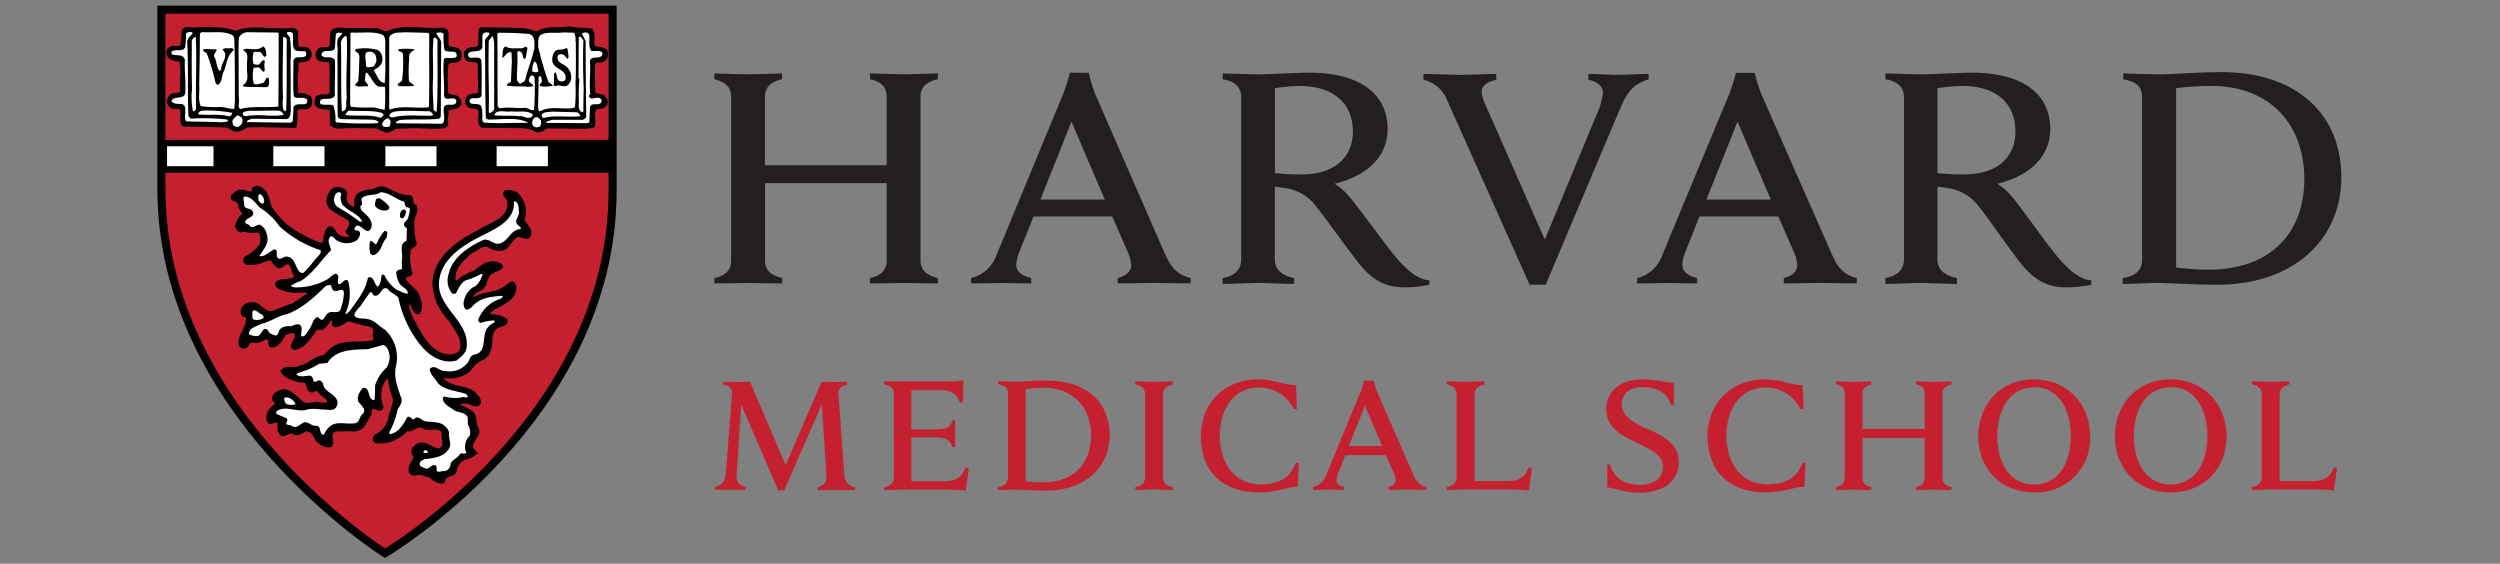 <svg id="BWH" xmlns="http://www.w3.org/2000/svg" viewBox="0 0 465.43 104.95"><rect x="0" y="0" width="465.43" height="104.95" fill="#808080" stroke="none"/><defs><style>.cls-1{fill:#231f20;}.cls-2{fill:#c5202f;}.cls-3{fill:none;stroke-width:1.5px;}.cls-3,.cls-4,.cls-6{stroke:#010101;}.cls-4,.cls-6,.cls-7{fill:#010101;}.cls-4{stroke-width:0.31px;}.cls-5{fill:#fff;}.cls-6{stroke-width:0.31px;}</style></defs><title>HMS</title><path id="Harvard" class="cls-1" d="M413.53,13.43c-4.11,0-9.55.41-11.47.41-1.14,0-5.46-.15-6.77-.15v1.07c2.28.43,3.51,1.25,3.51,3.33V48.29c0,2.14-1.27,3.07-3.61,3.48v1.09c1.3,0,5.3-.18,6.49-.18,1.9,0,6.94.33,11.08.33,14.34,0,23.13-8.51,23.13-20,0-11.83-8.42-19.59-22.36-19.59Zm-169.82.1c-2.13,0-7.56.31-9.48.31-1.17,0-5.29-.15-6.6-.15v1.07c2.47.41,3.45,1.59,3.45,3.43v30c0,2.1-1.27,3.17-3.45,3.58v1.09c1.3,0,5.5-.18,6.54-.18,1.2,0,5.46.18,6.77.18V51.77c-2.34-.5-3.61-1.57-3.61-3.58V34.75c.67.07,1.22.16,1.82.25a8.8,8.8,0,0,1,6,3.58c2.15,2.71,6,8.21,8.13,10.8,2.47,3,5,4.12,8.2,4.12a24.21,24.21,0,0,0,4.62-.48v-.84c-2.5-.11-4.91-2.66-6.73-4.91s-6.54-8.76-8.2-10.7a11.91,11.91,0,0,0-2.7-2.36c6-1.46,9.86-5,9.86-10.19,0-6.61-5.24-10.49-14.59-10.49Zm123.37,0c-2.15,0-7.56.31-9.48.31-1.17,0-5.27-.15-6.59-.15v1.07c2.47.41,3.46,1.59,3.46,3.43v30c0,2.1-1.28,3.17-3.46,3.58v1.09c1.3,0,5.46-.18,6.51-.18,1.22,0,5.5.18,6.81.18V51.77c-2.36-.5-3.64-1.57-3.64-3.58V34.75c.67.07,1.24.16,1.82.25a8.8,8.8,0,0,1,6,3.58c2.15,2.71,5.85,8.21,8,10.8,2.46,3,5,4.12,8.18,4.12a24.28,24.28,0,0,0,4.65-.48v-.84c-2.52-.11-4.88-2.66-6.73-4.91s-6.41-8.76-8.07-10.7a11.91,11.91,0,0,0-2.7-2.36c6-1.46,9.86-5,9.86-10.19,0-6.61-5.24-10.49-14.59-10.49Zm-167.89,0A37.82,37.82,0,0,1,198,17.34L185.53,47.45a6.65,6.65,0,0,1-4.75,4.32v1l5.67-.08c.81,0,4.21.08,5.52.08v-1c-2.2-.59-2.78-1.45-2.78-2.52a8.51,8.51,0,0,1,.64-2.52l2.59-6.43h14.64l2.8,6.4a7.49,7.49,0,0,1,.73,2.67c0,.94-.6,1.92-2.52,2.39l0,1c1.46,0,5.69-.08,6.72-.08s5.45.08,6.88.08v-1C219,51.12,218,49.61,217,47.53L203.83,17.37a35.54,35.54,0,0,1-1.14-3.81Zm124,0A36.25,36.25,0,0,1,322,17.34L309.49,47.45a6.58,6.58,0,0,1-4.7,4.32l0,1,5.79-.08c.8,0,4.1.08,5.38.08v-1c-2.18-.59-2.75-1.45-2.75-2.52a7.76,7.76,0,0,1,.62-2.52l2.57-6.43h14.67l2.8,6.4a7.12,7.12,0,0,1,.72,2.67c0,.94-.59,1.92-2.5,2.39l0,1c1.43,0,5.69-.08,6.7-.08s5.46.08,6.9.08v-1c-2.63-.66-3.64-2.16-4.57-4.24L327.84,17.37a38.66,38.66,0,0,1-1.17-3.81h-3.5ZM133,13.68v1.07c1.92.5,3.12,1.34,3.12,3.33V48.44c0,2.08-1.29,2.92-3.12,3.33v1c.94,0,5.1-.08,6.1-.08,1.17,0,5.57.08,6.53.08v-1c-1.92-.5-3.2-1.25-3.2-3.33V34.09h22.65V48.44c0,2.08-1.27,2.92-3.11,3.33v1c1,0,5.26-.08,6.43-.08,1,0,5.24.08,6.2.08v-1c-1.93-.5-3.23-1.33-3.23-3.33V18.08c0-2.07,1.38-2.9,3.23-3.33V13.68c-1,0-5.21.15-6.2.15-1.17,0-5.47-.15-6.43-.15v1.07c1.92.43,3.11,1.26,3.11,3.33V30.76H142.41V18.08c0-2.07,1.37-2.9,3.2-3.33V13.68c-1,0-5.36.15-6.53.15C138.08,13.83,133.93,13.68,133,13.68Zm132,.08v1.09a6.14,6.14,0,0,1,4.41,3.79L284.77,53h3l14-33.14c1.32-3.1,2.78-4.41,5.16-5.06V13.76c-1.37,0-5,.18-5.92.18s-4-.18-5.3-.18v1.09c1.56.31,2.7,1.15,2.7,2.36a13.2,13.2,0,0,1-1.28,4.4l-9.53,23-10.1-22.95c-1.07-2.39-1.66-3.64-1.66-4.57,0-1.29,1.46-2,2.72-2.21V13.76c-1.41,0-5.58.18-6.55.18s-5.66-.18-7-.18ZM241.87,16c6.42,0,10,3.24,10,8.54,0,3.72-2.31,7.93-9.64,7.93a43.49,43.49,0,0,1-4.88-.23V16.43a29.38,29.38,0,0,1,4.55-.41Zm123.41,0c6.42,0,9.94,3.24,9.94,8.54,0,3.72-2.31,7.93-9.64,7.93a43.49,43.49,0,0,1-4.88-.23V16.43a29.61,29.61,0,0,1,4.59-.41Zm46.4,0C422.62,16,429,23.17,429,33.35c0,9.81-6.1,16.85-17.79,16.85a43.48,43.48,0,0,1-6.08-.41V16.43a47,47,0,0,1,6.52-.41ZM199.48,22.65l6.21,14.51h-12Zm124,0,6.2,14.51h-12Z"/><path id="Crimson-Fill" class="cls-2" d="M71.7,1.7H29.63l-.09,33.65c0,41.26,41.38,67.54,41.79,67.8l.13.08a1.12,1.12,0,0,0,.37-.19c7-4.59,42.1-29.47,42.1-67.48V1.77c-.09-.08-42.24-.07-42.24-.07"/><path id="Border" class="cls-3" d="M30.05,35.35V1.8h84s0,5,0,33.76C114,78.07,71.67,103,71.67,103S30.06,76.83,30.06,35.35h0Z"/><path id="Medical-School" class="cls-2" d="M305.85,70.63c-4.13,0-6.8,2.14-6.8,5.59,0,3.89,3.89,5.31,5.79,6.25,2.57,1.27,4.75,2.27,4.75,4.42s-1.69,3.38-4.34,3.38a6.75,6.75,0,0,1-3.63-1,4.84,4.84,0,0,1-1.85-2.77h-.55l0,4.22c1.5.19,3.19,1,6,1,4.73,0,7.33-2.37,7.33-5.69,0-3.51-3.06-4.95-5.85-6.18-2.31-1-4.78-2.29-4.78-4.6,0-1.63,1.14-3.18,3.84-3.18,2.39,0,4.6.85,5.33,3.28h.55l0-4.12C309.91,71.3,308.58,70.63,305.85,70.63Zm-71.59,0c-6.34,0-10.7,4.44-10.7,10.62,0,5.83,3.42,10.42,10.85,10.42,3.56,0,5.68-1.19,7.17-1l.23-4.5h-.57c-1,2.89-3.33,4-6.51,4-5.63,0-7.64-5-7.64-9,0-4.91,2.52-9,7.19-9a7,7,0,0,1,6.59,4h.59l-.18-4.5C239.3,71.77,237.38,70.65,234.26,70.65Zm94.33,0c-6.34,0-10.7,4.44-10.7,10.62,0,5.83,3.45,10.42,10.86,10.42,3.55,0,5.69-1.19,7.17-1l.21-4.5h-.57c-1,2.89-3.32,4-6.51,4-5.61,0-7.64-5-7.64-9,0-4.91,2.52-9,7.19-9a7,7,0,0,1,6.59,4h.59l-.21-4.5C333.61,71.77,331.71,70.65,328.58,70.65Zm50.12,0c-6.36,0-10.41,4.77-10.41,10.6s4,10.44,10.41,10.44a10,10,0,0,0,10.41-10.44C389.12,75.4,385.05,70.65,378.71,70.65Zm25.42,0c-6.36,0-10.39,4.77-10.39,10.6s4,10.44,10.39,10.44,10.39-4.64,10.39-10.44S410.47,70.65,404.13,70.65Zm-225.3.2a4.74,4.74,0,0,1-1.48.18H164.62v.59c1.27.21,1.8.82,1.8,1.78V88.85c0,1.08-.67,1.64-1.8,1.85v.56c.64,0,2.85-.11,3.46-.11h6.42a52.08,52.08,0,0,1,5.29.18l.56-4.19-.56-.13c-.64,1.53-1.38,2.59-4,2.59h-6.13V81.43h4.4a8.4,8.4,0,0,1,1.68.15,2.13,2.13,0,0,1,1.55,1.65h.56c0-.67-.06-2.15-.06-2.56s0-1.79.06-2.41h-.56a1.83,1.83,0,0,1-1.55,1.55,8.77,8.77,0,0,1-1.68.13h-4.4V72.64h5.39c2.5,0,3.19,1,3.66,2.31h.56l.07-4.09Zm16.26,0c-2.13,0-4.78.23-5.77.23-.59,0-2.83-.1-3.5-.1v.56c1.16.22,1.83.64,1.83,1.73V88.87c0,1.12-.66,1.59-1.88,1.81v.56c.67,0,2.73-.08,3.35-.08,1,0,3.44.18,5.57.18,7.38,0,11.89-4.41,11.89-10.34C206.57,74.88,202.25,70.88,195.09,70.88Zm58.84.05a16.21,16.21,0,0,1-.59,2l-6.44,15.55a3.45,3.45,0,0,1-2.44,2.24l0,.54,3-.06c.42,0,2.11.06,2.78.06l0-.54c-1.14-.3-1.43-.75-1.43-1.3a4,4,0,0,1,.34-1.29l1.32-3.33H258l1.46,3.3a3.63,3.63,0,0,1,.36,1.37c0,.5-.33,1-1.3,1.24l0,.54c.75,0,2.93-.06,3.45-.06s2.83.06,3.56.06l0-.54a3.28,3.28,0,0,1-2.36-2.19l-6.83-15.6a17.44,17.44,0,0,1-.6-2h-1.82Zm87.89.08v.56c1,.26,1.63.7,1.63,1.73V88.95c0,1.07-.68,1.51-1.63,1.73v.54l3.22-.06c.6,0,2.88.06,3.35.06v-.54c-1-.26-1.64-.66-1.64-1.73V81.56h11.58v7.39c0,1.07-.65,1.51-1.59,1.73v.54c.5,0,2.72-.06,3.33-.06l3.25.06v-.54c-1-.26-1.69-.69-1.69-1.73V73.3c0-1.07.72-1.51,1.69-1.73V71c-.49,0-2.75.1-3.25.1s-2.83-.1-3.33-.1v.56c1,.22,1.59.66,1.59,1.73v6.56H346.75V73.3c0-1.07.7-1.51,1.64-1.73V71c-.47,0-2.75.1-3.35.1S342.31,71,341.82,71ZM211.36,71v.56c1.2.26,1.82.81,1.82,1.86v15.4c0,1.08-.59,1.63-1.82,1.85v.56c.67,0,3-.11,3.53-.11s2.78.11,3.46.11V90.7c-1.24-.25-1.84-.82-1.84-1.85V73.45c0-1.09.63-1.6,1.84-1.86V71c-.68,0-2.93.08-3.46.08S212,71,211.36,71Zm58,0v.56c1.2.27,1.82.81,1.82,1.86v15.4c0,1.08-.6,1.63-1.82,1.85v.56c.67,0,3-.11,3.51-.11h6.49a52.08,52.08,0,0,1,5.29.18l.55-4.19-.55-.13c-.65,1.53-1.41,2.59-4,2.59h-6.13V73.45c0-1.09.63-1.58,1.84-1.86V71c-.67,0-2.91.08-3.46.08S270,71,269.35,71Zm149.87,0v.56c1.22.27,1.84.81,1.84,1.86v15.4c0,1.08-.59,1.63-1.84,1.85v.56c.7,0,3-.11,3.56-.11h6.47a51.76,51.76,0,0,1,5.27.18l.55-4.19-.55-.13c-.65,1.53-1.4,2.59-4,2.59h-6.12V73.45c0-1.09.62-1.58,1.82-1.86V71c-.68,0-2.91.08-3.45.08S419.89,71,419.22,71Zm-284.64,0v.56c1.19.2,1.76.81,1.68,1.78l-1.15,15a2.45,2.45,0,0,1-2,2.33v.51l2.88,0c.41,0,2.15,0,2.81,0v-.51c-1.35-.37-1.72-1.15-1.68-2.06L138,75.36l6.89,15.93H146l7-16,.87,13.39c0,.91-.31,1.68-1.66,2.06v.51l3.49,0,3.48,0v-.51a2.37,2.37,0,0,1-2-2.33l-1.07-15c-.08-1,.39-1.52,1.59-1.78v-.56c-.81,0-2.15.05-2.64.05s-1.44-.05-2.11-.05l-6.68,15.53-6.64-15.53c-.63,0-1.72.05-2.18.05S135.37,71.06,134.58,71.06Zm244.11,1.07c4.75,0,6.83,4.43,6.83,9.12s-2.08,9-6.83,9-6.86-4.29-6.86-9S374,72.13,378.69,72.13Zm25.42,0c4.73,0,6.83,4.43,6.83,9.12s-2.1,9-6.83,9-6.85-4.29-6.85-9S399.38,72.13,404.11,72.13Zm-210,.1c5.66,0,9,3.68,9,8.92s-3.16,8.72-9.17,8.72a22.32,22.32,0,0,1-3-.2V72.43A22.81,22.81,0,0,1,194.1,72.23Zm60,3.38,3.22,7.5H251.1Z"/><path id="Lion-Rampant-Black" class="cls-4" d="M88.66,84.3l0,0h.06c-.27-.23-.61-.67-.8-.83-.33-1.48,2-2.47.83-4.06-.27-.94-.06-2.14-1-2.87a24.35,24.35,0,0,0-2.31-1.14c0-.39.5-.27.77-.39,1.21-.33,2.31,1.16,3.19.06.11-.83-.66-1.54-1.2-2.08-1.81-1.27-4.57-.77-5.94-2.7l.17-.16a5.8,5.8,0,0,0,5-1.1,5.64,5.64,0,0,1,2.74-2.31c1.22-.93,1.37-2.47,1.37-4a2.57,2.57,0,0,1,.77-1.58c.66-.61,2.36-.39,2-1.66a5.32,5.32,0,0,0-3-.81c-.5-.27.11-.66.27-.88,1.76-1.16,4.51-1.87,4.4-4.44-.17-.28-.11-.72-.56-.77-.77.1-1.2.83-1.92,1.15-1.66.93-3.74.76-5.33,1.76-.34,0-.23-.44-.11-.56.6-.83,1.81-.87,2.26-1.91.33-.83.49-1.93,1.42-2.26.55-.44,1.44-.44,1.77-1.1-.06-.39-.5-.6-.83-.71-1.6-.5-3.13.44-4.23,1.53a9.54,9.54,0,0,0-3.36,1.88.36.36,0,0,1-.44-.34c-.22-2.18,1.77-3.78,3.18-5.1,1.06-.29,1.93-1.54,3.14-1a3.31,3.31,0,0,0,2.68.56c1.21-.44,1.49-1.81,2.59-2.47.83-.27,2,.93,2.47-.23.27-1.2-.71-1.92-1.26-2.8A4.44,4.44,0,0,0,96.24,36,3,3,0,0,0,94,35.6c-.6.77.56,1.27.61,2,.27,3.14-3.14,3.85-5.17,5.17-3.84,1.93-8.51,4.89-8.78,9.82a10.37,10.37,0,0,0,3.07,7.1c1,1.7,2.58,3.28,2,5.44-.37.87-1.41,1-2.24,1-3.3-.23-5.11-3.9-6.48-6.42a10,10,0,0,1-1.1-3.09c.17-.16.33-.1.5,0,.6.56.54,1.87,1.59,1.72.83-1.16.23-2.53-.22-3.69-.6-1-1.87-1.6-2.37-2.7-.06-.81,1.16-.33,1.22-1.14a10.05,10.05,0,0,1-.33-4.24c.21-.6,1.1-.54,1.1-1.32A13.4,13.4,0,0,1,77,41c.16-.88.87-1.81.38-2.74-1-.29-.17-1.48-1.1-1.77-1.87,0-3.24-1-4.84-1.59-.81-.21-1.43.27-2.08.44-1,.22-2.14.22-2.86,1-.5.6-.39,1.26-.39,2.08-.16.5-.6.06-.82,0a1.77,1.77,0,0,1-.83-2.08,1,1,0,0,0-.39-1,2.09,2.09,0,0,0-1.81-.27c-.77.27-1,1.14-1.31,1.82a2.8,2.8,0,0,0,.33,1.64c1.1,1.16,2.63,1.58,3.84,2.59A2.13,2.13,0,0,1,64.49,43c-.06.6.83.6.71,1.14a2.66,2.66,0,0,1-2.41-.49c-.44-.39-.56-1.21-1.27-1.33s-.77.89-1,1.33-.06,1.32-.49,1.7l-.5-.06a22.71,22.71,0,0,1-6.27-3.46,17.37,17.37,0,0,1-2.86-3.36c-.43-1.37-.66-3.3-2.42-3.73-.38,0-.87.1-.93.54l-.11.56c-.87,0-1.75-.61-2.68-.28a3.73,3.73,0,0,0-1.16,1c-.06,1,1.16.61,1.32,1.39a3.46,3.46,0,0,0,.89,1.8c-.23.38-.66.61-.89,1l-.54,1.37c.22.44.49,1,1,1,.77-.33,1.43.21,2.26.11.49,0,1.31-.38,1.37.43a3.57,3.57,0,0,1-.06,1.87,6.84,6.84,0,0,1-2.7,2.31.91.91,0,0,0-.22,1c.39.54,1.26.33,1.87.27,1.16-.06,2-.71,3.13-.83a3.31,3.31,0,0,0,1.26,1.48c.88.23,1.1-1,2-.66.71.56.5,1.6,1.16,2.26,0,.38-.33.38-.56.54-.93.33-2.24,0-3,.77a.94.94,0,0,0,.6,1,9.12,9.12,0,0,0,2.86.71,22.13,22.13,0,0,1,2.63,0l-.27.44-2.69,1.81a37.84,37.84,0,0,0-3.63,1.37c-1.7.44-2.41-1.7-4-1.59a2.17,2.17,0,0,0-1.54.6,1.61,1.61,0,0,0-.33,1.48c.23.49.94.27.94.81C46,61,44.65,62.08,44.55,63.68a.93.93,0,0,0,.49,1,.85.85,0,0,0,.94-.17c.33-.33.33-.83.87-.93A2.91,2.91,0,0,0,49.44,63a.63.63,0,0,1,.66.55c0,.39,0,.83.39,1,1.37.06,2-1.37,2.64-2.36.6-.11,1.26-.56,1.86-.17.23.94-.54,1.6-.7,2.47a.78.78,0,0,0,.6.5c1.64-.21,2.58-1.76,3.57-3,.15-.33.33-.77.83-.77,1.26.39,1.59-1.14,2.36-1.7H62c.12.38-.16.65,0,1,.54.6,1.16-.06,1.7-.16l1.16-.71c1.37.43,2.8.76,4.23,1.1,1.15.43,0,1.65.71,2.36-.16.38-.65.5-1.15.5-2.41.33-5.21-.33-7.14,1.48L60.3,66.3c-1.8.06-2.74,1.6-4.38,1.87-1.1.77-2.8-.33-3.51.93.54,1.15,1.92,1.54,3.13,1.87.5.23,1.31-.06,1.58.5.06.54.17,1.2.83,1.43.5.16.77-.56,1.21-.17.6.83,1.48,1.21,2,2-.39.71-1.32.27-2,.27l-.11-.06c-1,.11-2.26.6-3-.33-1.06-.77-1.87-2-3.36-2-.83.21-1.7.54-1.87,1.47-.1.56.44.77.66,1.1-1,.67-2,1.7-1.7,3,.12.27.22.6.6.6s.88-.44,1.37-.17c.11.83-.1,2.1.89,2.49.77-.11,1.33-.94,2.14-.33.83.39,1.48-.38,2.2-.61,1.16,0,1.59,1.1,2,1.93.72.54,1.71,1.43,2.7.89.66-.95-.6-2.15.66-2.76.77-.22,1.43.06,2.2-.12,1.2.12,2.69.23,3.36-1.08l1.09-1.87L69.16,76c.71-.21,1.76.93,2.09-.16a7,7,0,0,1-.33-3.41,4.56,4.56,0,0,1,1.15-2.14l.27.11a19.87,19.87,0,0,0,1,4c-.11,1.26-.77,2.35-.93,3.61a4.61,4.61,0,0,1-2.47,3,.83.83,0,0,0-.33,1c.33.61,1.14.27,1.76.39a7.33,7.33,0,0,0,4.44-2.3c1.21.33,1.82-1.16,2.91-.5,1.16.88,3.24-.66,3.69,1.21-.17.87.66,2.47-.77,2.85-1.43-.23-3.07-2.1-4.5-.44a1,1,0,0,0-.34,1.21c.23.39.5.87.11,1.2-.38.66-.93,1.49-.6,2.32a1.13,1.13,0,0,0,1.32.39c.83-.33,1.6.37,2.41.42a3.61,3.61,0,0,0,2.37,1.15c.39-.21.33-.71.6-1,.6-.5,1.87-.38,1.87-1.48a3.27,3.27,0,0,1,1.59-2,3.33,3.33,0,0,0,2.2-1.12Z"/><path id="Lion-Rampant-White" class="cls-5" d="M63,35.79c-.54.1-.71.7-.82,1.19A1.7,1.7,0,0,0,63,38.62a39.39,39.39,0,0,1,4,2.65h.46c-.73-1.49-2.51-1.85-3.66-3.11a2.31,2.31,0,0,1-.27-2A.42.42,0,0,0,63,35.79Zm7.86,0c-1,.71-2.45.29-3.38,1-.55.49.35,1.11-.36,1.55a1,1,0,0,0,.27.91c.93.83,2.12,1.8,1.74,3.11-.66,1.64-1.63-.31-2.56-.37a.69.69,0,0,0-.55.73c.1.22.34.18.55.18s.51.31.46.64a1.75,1.75,0,0,1-1.37,1.55,3.4,3.4,0,0,1-2.83-.27c-.49-.16-.67-.88-1.28-.82-.77.76-.08,1.75.09,2.56-1.87,1.87-3.37,4.39-5.67,5.76a7.07,7.07,0,0,0-1.83.91,1.54,1.54,0,0,0,.91.27,11.76,11.76,0,0,0,5.67-1.37c.66-.33,1.07-1,1.83-1.19.88.39.07,1.32.46,1.92.5.16.68-.33,1-.55s.65-.3.82.09a8.82,8.82,0,0,1-.55,6c.43.11.49-.35.82-.46,1.37-2,3-3.86,3.38-6.22,1.15-.54,1.11,1.22,1.83,1.65.6-.43.62-1.45.73-2.1.16-.22.38-.16.55,0A6.89,6.89,0,0,0,73.94,54c.67.21,1.3.7,2,.64-.06-.93-1.05-1.11-1.55-1.83a5.25,5.25,0,0,1-.64-2.1c.17-.5.77-.48,1.1-.64a13,13,0,0,1,0-2.1c.1-.88-.55-2.67.82-3.11l.09-2.19c-.06-.33-.55-.49-.55-.82,0-.61.56-.74.73-1.19A9.49,9.49,0,0,0,76.32,39a.43.43,0,0,0-.36-.37c-.67-.06-.52-.77-.73-1.1C73.68,37.14,72.53,35.83,70.83,35.79Zm-22.58.37c-.1.06-.17.26-.18.55a1,1,0,0,0,.37,1c.16.12.42.3.64.09a1.08,1.08,0,0,0,0-.73C49.08,36.74,48.56,36,48.26,36.16Zm-2.83.46c-.33.33.11,1.05,0,1.55.11.83,1.11.5,1.55,1.1.66,1.1-.9,1.15-1.28,1.83s.64.48.91,1.1c.66.33,1.08-.42,1.74-.37a2.49,2.49,0,0,1,1.28,1.74c.66,1.6-.65,2.91-1.37,4.11,1.1.17,1.9-.89,2.83-1.28.83.21.08,1.2.64,1.64s1-.33,1.55-.27c1.7.06,1.58,2,2.56,2.92a.84.84,0,0,0,.64.09c1-.89,1.71-2,2.65-3,.33-.33.66-.75.55-1.19A20.69,20.69,0,0,1,52,42.1a12.31,12.31,0,0,0-3.66-3.47C47.58,37.81,46.75,36.51,45.42,36.61Zm25,.27a.89.89,0,0,1,.46.18,6.57,6.57,0,0,1,1.55,1.37.59.59,0,0,1-.55.73,2.2,2.2,0,0,1-1.83-.55c-.5-.37-.19-1-.09-1.46A.78.78,0,0,1,70.47,36.89Zm25.32.55a1.19,1.19,0,0,0-.09.73c-.17,2.7-2.85,4.11-4.94,5.21-3.78,1.81-8.52,4.38-9,9-.48,4.94,5.84,7.43,5.12,12.43-.17,1-1.11,1.69-1.83,2.29-2.63.77-5.2-.87-6.86-3a20.61,20.61,0,0,1-4-8.68c-.56-.66-1.46-.87-2-1.65-1.2-.6-1.14,1.28-2.29,1.28-.61.06-.41-.76-1-.64l-1.46,2.1c-.37.77-1.36,1.32-1.46,2.19.43.83,1.73.46,2.56.73,1.25.23,2.06,1.32,3.11,1.92A7.09,7.09,0,0,1,73.76,68c-.56,2.16.26,4.16.91,6,.34.81-.2,1.58-.64,2.19a13.9,13.9,0,0,1-1.1,3.38c-.16.44-.58.89-.37,1.28,1.6-.28,2.54-1.79,3.2-3.11.33-.38.74,0,1,.27s.46-.22.73-.27.63.06.91.27c.72.72,1.85.37,2.83.64a2.71,2.71,0,0,1,2.38,1.83c-.16.81.28,1.61.18,2.56-.65,2-3,2.25-4.84,2.46-.34.23-.87.41-.82.92s.53.51.91.72c.83.45,1.15-.7,1.92-.54.6.23.11.81.46,1.19.49.11.81-.13,1.37-.09a1.39,1.39,0,0,0,1.1-1.37c.28-.81,1.35-1,1.74-1.83.33-.21.86.09,1.19-.18a2.81,2.81,0,0,1,.64-3.2,2.74,2.74,0,0,0-.37-2.1V77.75c-.39-1-1.55-.89-2.38-1.28-.83-.66-2.13-1.07-2.29-2.29.06-.16.19-.42.37-.36a6.84,6.84,0,0,0,3.47.09c.33.06.82.2.82-.18a1,1,0,0,0-.55-.46c-1.76-.56-3.64-.59-5-1.92C81,70.42,80.09,69.78,80,68.7c.94-1,1.82.48,2.92.37a4.27,4.27,0,0,0,4-1.37c.54-.49.45-1.41,1.28-1.65,2.84-.5,1.14-3.81,2.83-5.3.23-.5,1.22-.5,1-1.1a10,10,0,0,0-2.56.46.74.74,0,0,1-.46-.55,6.62,6.62,0,0,1,4.11-3.93c.21-.06.56-.38.46-.55-2.14.11-4.35.35-5.76,2.1-.34.22-.8.69-1.19.37A1.91,1.91,0,0,1,86.37,56,4.1,4.1,0,0,1,88,53.52c1-.33,1.5-1.45,1.83-2.38-.06-.23-.25-.09-.37-.09a11.71,11.71,0,0,1-2.29,1c-1.32.28-1.74,1.58-2.29,2.56a.81.81,0,0,1-.73,0,3.81,3.81,0,0,1-.64-3.56c.73-3.18,3.61-5,6.31-6.31,1-.44,1.77.47,2.65.64,2.09.06,2.4-2.68,4.48-2.74.06-.49-.59-.65-.82-1.1-.21-.82.63-1.32.46-2.19C96.56,38.64,96.56,37.71,95.79,37.44ZM74.86,39.08a.5.5,0,0,1,.73.27,1.94,1.94,0,0,1-.46,1.19.4.4,0,0,1-.64-.18A1.45,1.45,0,0,1,74.86,39.08ZM71.57,43a.55.55,0,0,1,.55.27L72,44.2c-.94,1-.95,2.69-2.38,3.29a.6.6,0,0,1-.73-.55,5,5,0,0,1,0-2c.61-.33.78.92,1.28.37A8.64,8.64,0,0,1,71.57,43Zm-10,10.06a2.62,2.62,0,0,0-.91.18c-2.14,2.08-4.37,4.17-7.13,5.21-1.76.33-3.09,1.44-4.84,1.83-.87.5-2.26.65-2.38,1.92a3.27,3.27,0,0,0,1.46.37c.72,0,.84-.74,1.28-1.19.27-.27.6-.08.82.09.21.66.87.78,1.37,1,.49-.06.62-.53.73-.91.44-.83,1.47-.88,2.29-.82a2.57,2.57,0,0,1,1.28-.37c1,.22.45,1.5.55,2.19.17.17.47,0,.64-.09a9.47,9.47,0,0,0,1.65-2.83c.21-.22.49-.71.91-.55,1,1.33,1.18-.7,2-.91.6-.27,1.47.19,2-.36a9,9,0,0,0,.73-3.47c-.27-.83-1-.07-1.65-.18S61.81,53.49,61.6,53.07ZM47.16,57.82a.65.65,0,0,0-.18.27c.06.5-.14,1,.18,1.37a2.16,2.16,0,0,0,1.92-.27c0-.66-.81-.8-1.19-1.19C47.69,57.87,47.38,57.7,47.16,57.82Zm24.13,6.4L68.55,65c-2.74.11-6,0-7.59,2.56l-1.55.18a13.83,13.83,0,0,1-3.2,1.46c-.33.22-.89.12-1,.55.71.56,1.73.18,2.56.18.43.16.53.71.64,1.1.44.21.75-.34,1.19-.18a1.12,1.12,0,0,1,.55.64c.22,1.43,2,1.73,2.56,2.93a1.43,1.43,0,0,1-.18,1.46c-.44.6-1.3.42-2,.37-1.32,0-2.44-.35-3.66.09-1.87.33-3.7-.86-5.3.18a.47.47,0,0,0-.09.55l1.92.82c.27.33-.15.77-.09,1.1l1,.27c.71.6,1.4-.13,2-.46.71-.5,1.32.15,1.92.37.38.23.92-.08,1.19.37s.16,1.49.91,1.37a4,4,0,0,1,1-1.46c1.31-1.15,3-.41,4.66-.64,1.1-.1.81-1.39,1.65-1.83.54-.93-.43-1.48-.91-2.19-.38-.87.22-1.89.82-2.56,1.15-.21,1,1.26,1.46,1.92.17.16.46.5.73.27.05-.87.09-1.72.09-2.65A7.36,7.36,0,0,1,72,68.42a4,4,0,0,0,.55-2.1C72.41,65.55,72.22,64.44,71.29,64.22ZM53.56,74a1.12,1.12,0,0,0-.64.09,1.49,1.49,0,0,0,.46,1.19c.55.06,1.16.24,1.64-.09A2.29,2.29,0,0,0,53.56,74ZM79,83.87a.43.43,0,0,0-.18.28c.1.11.13.24.37.18s.5.11.46-.18S79.17,83.75,79,83.87Z"/><path id="Black-Stripe" class="cls-4" d="M30.1,26.2H114V32H30.1V26.2h0Z"/><path id="White-Rectangles" class="cls-5" d="M92.46,27.23H102v3.71H92.46Zm-20.71,0h9.51v3.71H71.75Zm-20.87,0h9.53v3.71H50.88Zm-19.78,0h8.65v3.71H31.1V27.23Z"/><path id="Book-1-Black" class="cls-6" d="M43.84,5.92c2.79-1.2,5.92-.34,9-.52.79.17,2-.4,2.5.46,0,.9,0,1.76.06,2.67.28.63,1.2.11,1.7.46.29.17.63.33.69.67a1.42,1.42,0,0,1-.17,1.26c-.57.63-1.3.4-2,.57l-.23.34c.11,1.64-.34,3.13,0,4.71-.06.34-.17.8.23,1a3.05,3.05,0,0,1,2.15.52,1.85,1.85,0,0,1,.12,1.36c-.34,1.71-3-.23-2.67,1.77A7,7,0,0,1,55,23.65c-3.07,0-6.2-.23-9.1-.06a3.28,3.28,0,0,1-1.93.8,4.19,4.19,0,0,1-1.6-.8c-2.79-.12-5.51-.12-8.19-.17-.86-.74-.23-1.93-.51-3-.46-.52-1.14-.12-1.64-.4-.4-.06-.52-.46-.74-.74a1.79,1.79,0,0,1,.46-1.53,3.16,3.16,0,0,1,1.64-.34l.29-.29c-.17-1.87.29-3.64-.11-5.63-.29-.4-.8-.06-1.14-.34-.51-.11-1-.29-1.18-.86S31,9.37,31.5,9c.63-.69,1.7.11,2.27-.57L34,5.69c.46-.8,1.53-.4,2.33-.4a20.18,20.18,0,0,1,4.56,0A8.5,8.5,0,0,1,43.84,5.92Z"/><path id="Book-1-White" class="cls-5" d="M45.08,22.09a1.12,1.12,0,0,1-.34,1.26.84.84,0,0,1-1,.17c-.34-.06-.4-.46-.46-.74-.11-.63.52-.84.86-1.31a1.57,1.57,0,0,1,1,.63M35.87,6.29c-.52.39-1.18,1.13-1,1.82.22,4.77,0,9,.22,13.52l.4.46a38.61,38.61,0,0,1,6.83.17c.11.06.11.23.06.34a5.11,5.11,0,0,1-1.87.12l-5.8-.12c-.4-.34-.23-1.14-.23-1.58s.17-1.26-.46-1.6c-.8-.17-1.6.06-2.11-.57.4-1.13,2.23-.22,2.57-1.47.17-2.11-.17-4.22-.06-6.2-.23-1.14-1.48-.8-2.29-1a.59.59,0,0,1-.23-.52c.68-.67,2.05.11,2.57-.84a21.85,21.85,0,0,0,.17-2.61,1.24,1.24,0,0,1,1.18-.17v.23Zm18.65,0c.17.9-.23,2.1.34,3,.57.34,1.43.17,2,.29a.69.69,0,0,1,.06.8c-.63.63-1.95-.17-2.29.86,0,2.22-.12,4.37.06,6.66l.34.28c.74.12,1.66-.17,2.16.39.06.34,0,.68-.33.8-.74.17-1.83-.23-2.23.57a21.8,21.8,0,0,1-.17,2.73l-.4.17-8-.11c-.17-.12,0-.23.06-.34l.8-.28,6.49.06c.67-.17.67-1,.73-1.53-.06-3.18,0-6-.06-9A23.29,23.29,0,0,0,54,7.07c-.06-.34-.56-.57-.61-1a1,1,0,0,1,1.18.17m-1.75,15c-.17.34-.69.17-1,.29H49.92a17.63,17.63,0,0,0-4.27.1.53.53,0,0,1-.46-.5c.17-.52.8-.34,1.26-.52,1.76.06,3.87-.06,5.57,0a1.6,1.6,0,0,1,.74.63M53.39,7.3c-.06,4.61.06,9.16-.12,13.31-.11.23-.34-.06-.51-.17a5.81,5.81,0,0,1-.06-2.22c-.17-3.7,0-7.46,0-11.21.23-.29.57.05.69.29m-10-.69.23.52c.11,3.81.11,7.69.11,11.67l-.11,1.47c-1,.05-1.95-.46-3-.34a19.6,19.6,0,0,1-3.24-.17c-.57-1.3-.17-2.61-.29-4,.06-2.86.12-6.33.12-9.4,0-.23.28-.33.46-.38,2,.16,4.14-.34,5.74.67m8.47-.29c0,4.61,0,9-.06,13.49-2.27.23-4.83-.17-7.11.46-.5-.46-.12-1.2-.22-1.81-.11-1.49,0-3.13-.07-4.67.07-2.21-.1-4.71.07-6.88A2,2,0,0,1,46.4,6l5.34.06.17.27h0ZM43.21,21c.05.28-.23.56-.52.67-1.81-.5-3.81-.16-5.74-.38l-.06-.06a.86.86,0,0,1,.8-.63,24.56,24.56,0,0,1,5.51.4M36.44,6.79c.23,4.61-.06,9,.06,13.43a.68.68,0,0,1-.57.52,13.19,13.19,0,0,1-.17-4.22c-.11-2.9-.05-6.14-.05-9a1.45,1.45,0,0,1,.74-.69"/><path id="Book-2-Black" class="cls-6" d="M82.24,5.29c.34-.06.69.23,1,.4.28,1.07-.06,2,.23,3,.75.29,1.82.06,2.22,1a1.58,1.58,0,0,1-.11,1.43c-.57.74-1.87.05-2.27.91a33.58,33.58,0,0,0,0,5.4c.57.57,1.6.12,2.1.86a1.27,1.27,0,0,1,.28,1.19c-.46.74-1.41.74-2.22.91-.34.28,0,.8-.17,1.2-.29.73.4,1.64-.46,2.1-2.33.34-4.55-.11-6.94.06l-2.27.06c-.63.4-1.36,1-2.16.57L70,23.71c-1.7.06-3.3-.06-5,0-1.14-.06-2.73.46-3.47-.63a11,11,0,0,0-.05-2.73c-.86-.28-2.28.11-2.73-1a1.93,1.93,0,0,1,.12-1.13c.63-.91,2-.12,2.67-.86l-.05-2.5a21.58,21.58,0,0,0-.06-3.3c-.86-.34-2.33.12-2.5-1.2A1.13,1.13,0,0,1,59.85,9c.56-.17,1.36.11,1.65-.4L61.66,6C62.35,4.83,64,5.51,65,5.34l5.17.06c.8.11,1.54.9,2.34.4C75.6,4.55,79.06,5.63,82.24,5.29Z"/><path id="Book-2-White" class="cls-5" d="M82.59,6.33a12.7,12.7,0,0,0,.17,3c.68.63,2.61-.27,2.21,1.26-.61.4-1.47.11-2.15.23l-.17.23c-.28,2.27.17,4.61,0,6.66.06.23.17.63.51.67.63.07,1.6-.38,1.81.42-.1,1.36-1.87.11-2.33,1.18-.17,1,.28,1.93-.12,2.9l-.28.17c-2.9-.06-5.74-.06-8.47-.11-.11-.06-.06-.23.06-.29l.51-.29c2.27-.23,4.77,0,7.17-.23a.61.61,0,0,0,.56-.67c0-4.33.06-8.83.06-13.65-.11-.69-.79-1.09-.9-1.7.4,0,1.13-.23,1.36.27M63.71,6.12c-.11.5-.56.67-.79,1.07C62.57,8.1,63,9,62.81,10c.06,3.93,0,7.63.06,11.49a.71.71,0,0,0,.5.68l6.1.12a1.86,1.86,0,0,1,1,.4c-.11.34-.57.23-.86.28a69,69,0,0,1-6.93-.17l-.23-.17a7.63,7.63,0,0,0-.4-3c-.68-.28-1.53,0-2.27-.23-.34-.17-.23-.63,0-.85.74-.4,2.16.22,2.56-.8-.06-2.23.12-4.33,0-6.6-.63-.91-1.93-.06-2.5-.91C60,8.9,61.83,10,62.35,9l.17-2.67c.34-.34.8-.23,1.18-.17m9,16.48c0,.46-.06,1-.56,1s-1,0-1-.58a1.77,1.77,0,0,1,.86-1c.4-.11.61.29.73.51M64.56,6.9c.17,3.93-.23,7.46,0,11.39-.34.9.4,2.21-.91,2.44-.23-3.93-.06-8.14-.17-12.4a1.67,1.67,0,0,1,.86-1.66l.23.23h0Zm16.9.69c-.06,4.33.12,9-.17,13.2-.23.06-.52-.23-.57-.46-.06-1.77-.23-3.53-.11-5.4.11-2.46-.17-5.34.11-7.86.28-.17.74.17.74.52M71,21c.23.05.51.28.34.55l-.46.4c-2-.73-4.5-.23-6.6-.56a2.82,2.82,0,0,1,.63-.8c2,.17,4.15-.11,6.08.4m9-.29c.29.17.63.46.63.74l-.29.1c-2.38.06-4.84-.27-7.05.29-.34.06-.73,0-.79-.38.21-.52.9-.69,1.47-.74,2-.17,4,0,6,0M79.92,6.44c-.06,4.44.05,9-.06,13.43l-.23.12c-2.44.23-4.83-.4-7,.4-.4-.23-.06-.91-.17-1.31V7.24A.91.91,0,0,1,73,6.39c.63-.44,1.48-.27,2.29-.39l4.48.12.12.33Zm-8.3,9c.23-2.29.06-4.84.11-7,0-.68.06-1.48-.46-1.94-1.66-.73-3.87-.33-5.74-.44-.11.06-.34-.07-.28.17,0,4.48-.06,8.7-.06,13.13l.11.51a24.84,24.84,0,0,0,4.16.12c.73.11,1.47.34,2.16.46a34.57,34.57,0,0,0,.06-4.22l-.06-.79Z"/><path id="Book-3-Black" class="cls-6" d="M110.15,5.49c.69.86.23,2.06.4,3.07.74.63,2.33-.05,2.5,1.37a1.5,1.5,0,0,1-.51,1.3c-.51.51-1.41,0-1.87.57-.17,1.71,0,3.59,0,5.53.51.33,1.2.27,1.76.56A1.84,1.84,0,0,1,113,19a1.17,1.17,0,0,1-.8,1c-.45.21-1.24,0-1.47.63-.23.9.06,1.93-.12,2.89a4.77,4.77,0,0,1-2.06.3l-6.7-.07c-.63.34-1.32,1-2.17.63-1.41-.9-3.36-.63-5-.69l-5-.06c-.91-.78-.23-2.15-.51-3.11-.34-.57-1.26-.36-1.83-.63a1.14,1.14,0,0,1-.57-1.26,1.21,1.21,0,0,1,1.08-1c.4-.23,1.14.17,1.32-.44,0-1.77-.11-3.47-.06-5.13-.11-1-1.48-.4-2.05-.8a1.4,1.4,0,0,1-.46-1.53c.46-1,1.6-.74,2.46-1l.11-.29.1-3,.3-.23,7.79.17a8.08,8.08,0,0,1,2.55.68c1.66-1.24,4.1-.63,6.08-1C107.37,5.43,108.78,5.2,110.15,5.49Z"/><path id="Book-3-White" class="cls-5" d="M99.06,21.19c.17.11.17.4,0,.44-.69.8-1.53-.17-2.44,0-1.48-.17-3.13,0-4.61-.17.4-1.24,2.16-.5,3.13-.73,1.31.17,2.78-.23,3.93.46m8.35-.29a1.33,1.33,0,0,1,.63.73c-2.33.28-4.6-.27-6.83.34a.48.48,0,0,1-.34-.67c.46-.52,1.2-.4,1.89-.52Zm-6.7,1.53c.06.51.06,1.25-.63,1.25a.85.85,0,0,1-1-.57,1.26,1.26,0,0,1,.62-1.31c.52-.06.75.34,1,.63M91.14,6.23c-.11.44-.67.79-.85,1.24.06,4.67,0,9.73.17,14.55l.4.23c2.5.06,5.17-.52,7.33.51.11.06.06.06,0,.12-2.73-.06-5.46.17-8.13-.06l-.23-.29c-.11-1,.12-2-.34-2.9-.63-.57-2.44.17-2-1.13.67-.51,1.75.17,2.16-.68,0-2.39.11-4.5-.06-6.71-.52-.69-1.48-.23-2.16-.4a.64.64,0,0,1-.17-.86c.74-.61,2.9.17,2.5-1.59.23-.74-.34-2.15.68-2.21.23,0,.52-.07.67.17m18.55.1c.23,1.09-.23,2.17.4,3.13.67.17,1.76-.23,2.1.46-.06,1.37-1.93.28-2.33,1.37.17,2.16-.17,3.93.06,6.26a.41.41,0,0,0-.12.62c.61.52,1.41-.34,2,.23.4.11.17.46.17.67-.52.74-1.76-.1-2.1.86l-.12,2.84-.4.17-7.57-.05c-.12-.12-.06-.17.06-.23l.91-.34h5.74c.28-.06.68-.29.68-.68-.06-4.49-.11-9.15-.11-14l-.69-1.36c.29-.29,1.09-.34,1.26.1M92,8.1V20.33c-.11.34-.51.52-.74.74L91,20.9c0-1.32.06-2.79,0-4v-1c-.07-2.67-.07-5.63,0-8.35.23-.23.46-.68.74-.8A5.8,5.8,0,0,1,92,8.1m16.61-.63c-.11,3.18-.06,6.2.06,9.21-.06,1.43-.06,2.67-.06,4-.06.11-.06.17-.17.23-1-.4-.62-1.49-.68-2.33a28.05,28.05,0,0,1,.11-3.75l-.17-.4L107.75,7c.23-.52.68.23.86.52m-1.48.17a3,3,0,0,0-.23-1.59l-2-.07c-1.47.24-3.13-.23-4.31.52-.57.69-.29,1.48-.4,2.29.13.47.27,1,.41,1.44l-.27.61-.87-.17-.23-.49c.1-.36.2-.7.27-1.07-.06-1,.28-2.44-1-2.84-1.87-.16-3.59-.22-5.57-.22a.4.4,0,0,0-.34.17c.06,4.37,0,8.13.06,12.44,0,.52-.17,1.2.4,1.43,1.64-.23,3.13.05,4.73-.06.61,0,1,.57,1.64.4a48,48,0,0,0,.11-5.8c-.06-.16,0-.54-.23-.61v-.36l1,.11.1.33a1.25,1.25,0,0,1-.11.13l-.11,5.86c.06.17.06.63.4.57,1.76-1,3.92-.34,6-.57l.46-.17a32.75,32.75,0,0,0,.1-4.43c.12-2.57.06-5.13.06-7.85"/><path id="Lone-White-Object" class="cls-5" d="M100.25,13.1c-.11.29-.63.29-.91.17l-.28-.12c.17-.63,0-1.36.52-1.81.51.34.46,1.13.68,1.76"/><path id="Veritas" class="cls-7" d="M71,15.27c-.69-.57-.86-1.43-1.43-2.12.23-.34.63-.4.91-.68a1.77,1.77,0,0,0,.69-1.76,1.74,1.74,0,0,0-.91-1.43,9.39,9.39,0,0,0-3.93-.16c-.23.11-.28.33-.11.5a1,1,0,0,1,.69.91c-.06,1.54-.06,3.07-.23,4.61l-.63.67c.63.57,1.49.13,2.4.28.23-.4-.4-.69-.52-1.13.11-.46,0-1.08.28-1.48.86.74,1.14,1.93,2.16,2.61l1.34.1,0-.73c-.17.11-.5-.16-.67-.21m-1.77-2.8c-.38,0-1,.29-1.13-.22.05-.74-.29-1.71,0-2.4a1.25,1.25,0,0,1,1.7.29,2.82,2.82,0,0,1,.23,1.37c-.23.4-.34.86-.8,1m31.27,1.6a1.65,1.65,0,0,1,.34,1.13l-.46.63.29.23a7.09,7.09,0,0,0,2.22-.11c-.17-.34-.57-.46-.8-.68-.8-2.09-1.36-4.3-2-6.46l-.69.33c-.4,1.93-1.2,3.69-1.66,5.69-.1.38-.5.44-.79.67s-.57-.34-.74-.56c-.06-1.71.17-3.13.06-5-.06-.29.28-.63.57-.34.46.23.4.8.57,1.2a.24.24,0,0,0,.44-.12L98.2,9C98,8.39,97.47,9,97,9c-.86-.06-2.05.17-2.86-.34-.67.23-.5,1.18-.61,1.81a.25.25,0,0,0,.06.29c.55-.34.84-1.25,1.64-1l.06,1.71-.17,3.7c-.23.29-.79.38-.74.78a19.24,19.24,0,0,0,3.14.12,4,4,0,0,0,1.64,0,.29.29,0,0,0-.06-.4c-.34-.17-.75-.46-.63-.9.17-.29.23-.86.74-.68.13,0,.17.07.21.16l.81.1v0c.11-.11.11-.17.29-.17m-1.2-.8-.28-.12c.17-.63,0-1.36.52-1.81.51.34.46,1.13.68,1.76-.11.29-.63.29-.91.17m6.39-3.87c0,.41.3,1.16-.06,1.45-.4-.35-.46-.7-1.1-.87-.34,0-.69.06-.76.46-.12,1.23,1.11,1.23,1.8,2a2.53,2.53,0,0,1,.64,2.5c-.27.66-.59,1-1.21,1s-1-.29-1.46-.06c-.11,0-.34.11-.47-.06l.07-2.26a.32.32,0,0,1,.29-.17c.34.74.11,1.62,1.15,1.67.34-.05.63-.1.69-.56.13-2-2.54-1.53-2.49-3.61a3,3,0,0,1,.36-1.27c.46-.76,1.5-.3,2.2-.76.29-.11.29.28.34.46M77.19,9.29c-.57.29-1.2.74-1,1.54a26.38,26.38,0,0,0-.05,4.27l.91.78L77,16a15.73,15.73,0,0,1-2.84,0c-.4-.44.51-.67.68-1A24,24,0,0,0,75,10c-.17-.51-1-.29-.8-.84a12,12,0,0,1,2.84,0ZM49.58,10.37c-.57.68-.69-.63-1.26-.69-.34,0-.86-.16-1.13.11a4.43,4.43,0,0,0,0,2.12,1.82,1.82,0,0,0,1,.11c.34-.23.52-.86,1-.8.28.29-.12.74.06,1-.11.44.28,1-.23,1.13-.34-.17-.52-.8-1-.8l-.79.06a6.26,6.26,0,0,0,0,2.91c.44.44,1,0,1.53,0,.74-.16.57-1.18,1.2-1.07A2.58,2.58,0,0,1,50,16l-.34.23-4-.06c-.17-.06-.57-.06-.4-.34,1.32-.79.57-2.33.74-3.57-.17-.91.52-2.29-.68-2.84-.06-.34.34-.24.46-.34,1,0,2.38.39,3.18-.46.63.34.57,1.13.63,1.76m-6.2-.91c-1.14.91-1.2,2.51-1.71,3.81-.46.74-.23,1.83-1,2.46-.29.1-.52-.17-.57-.4a39,39,0,0,0-1.54-5.18c-.06-.51-1.24-.63-.56-1,.84-.11,1.47.11,2.27,0,.17.51-.63.8-.4,1.43.52.74.34,1.87,1,2.61l.29-.29c0-1.3,1.53-2.5.27-3.64.28-.5,1.14-.16,1.71-.33.11.1.52.22.23.5"/></svg>